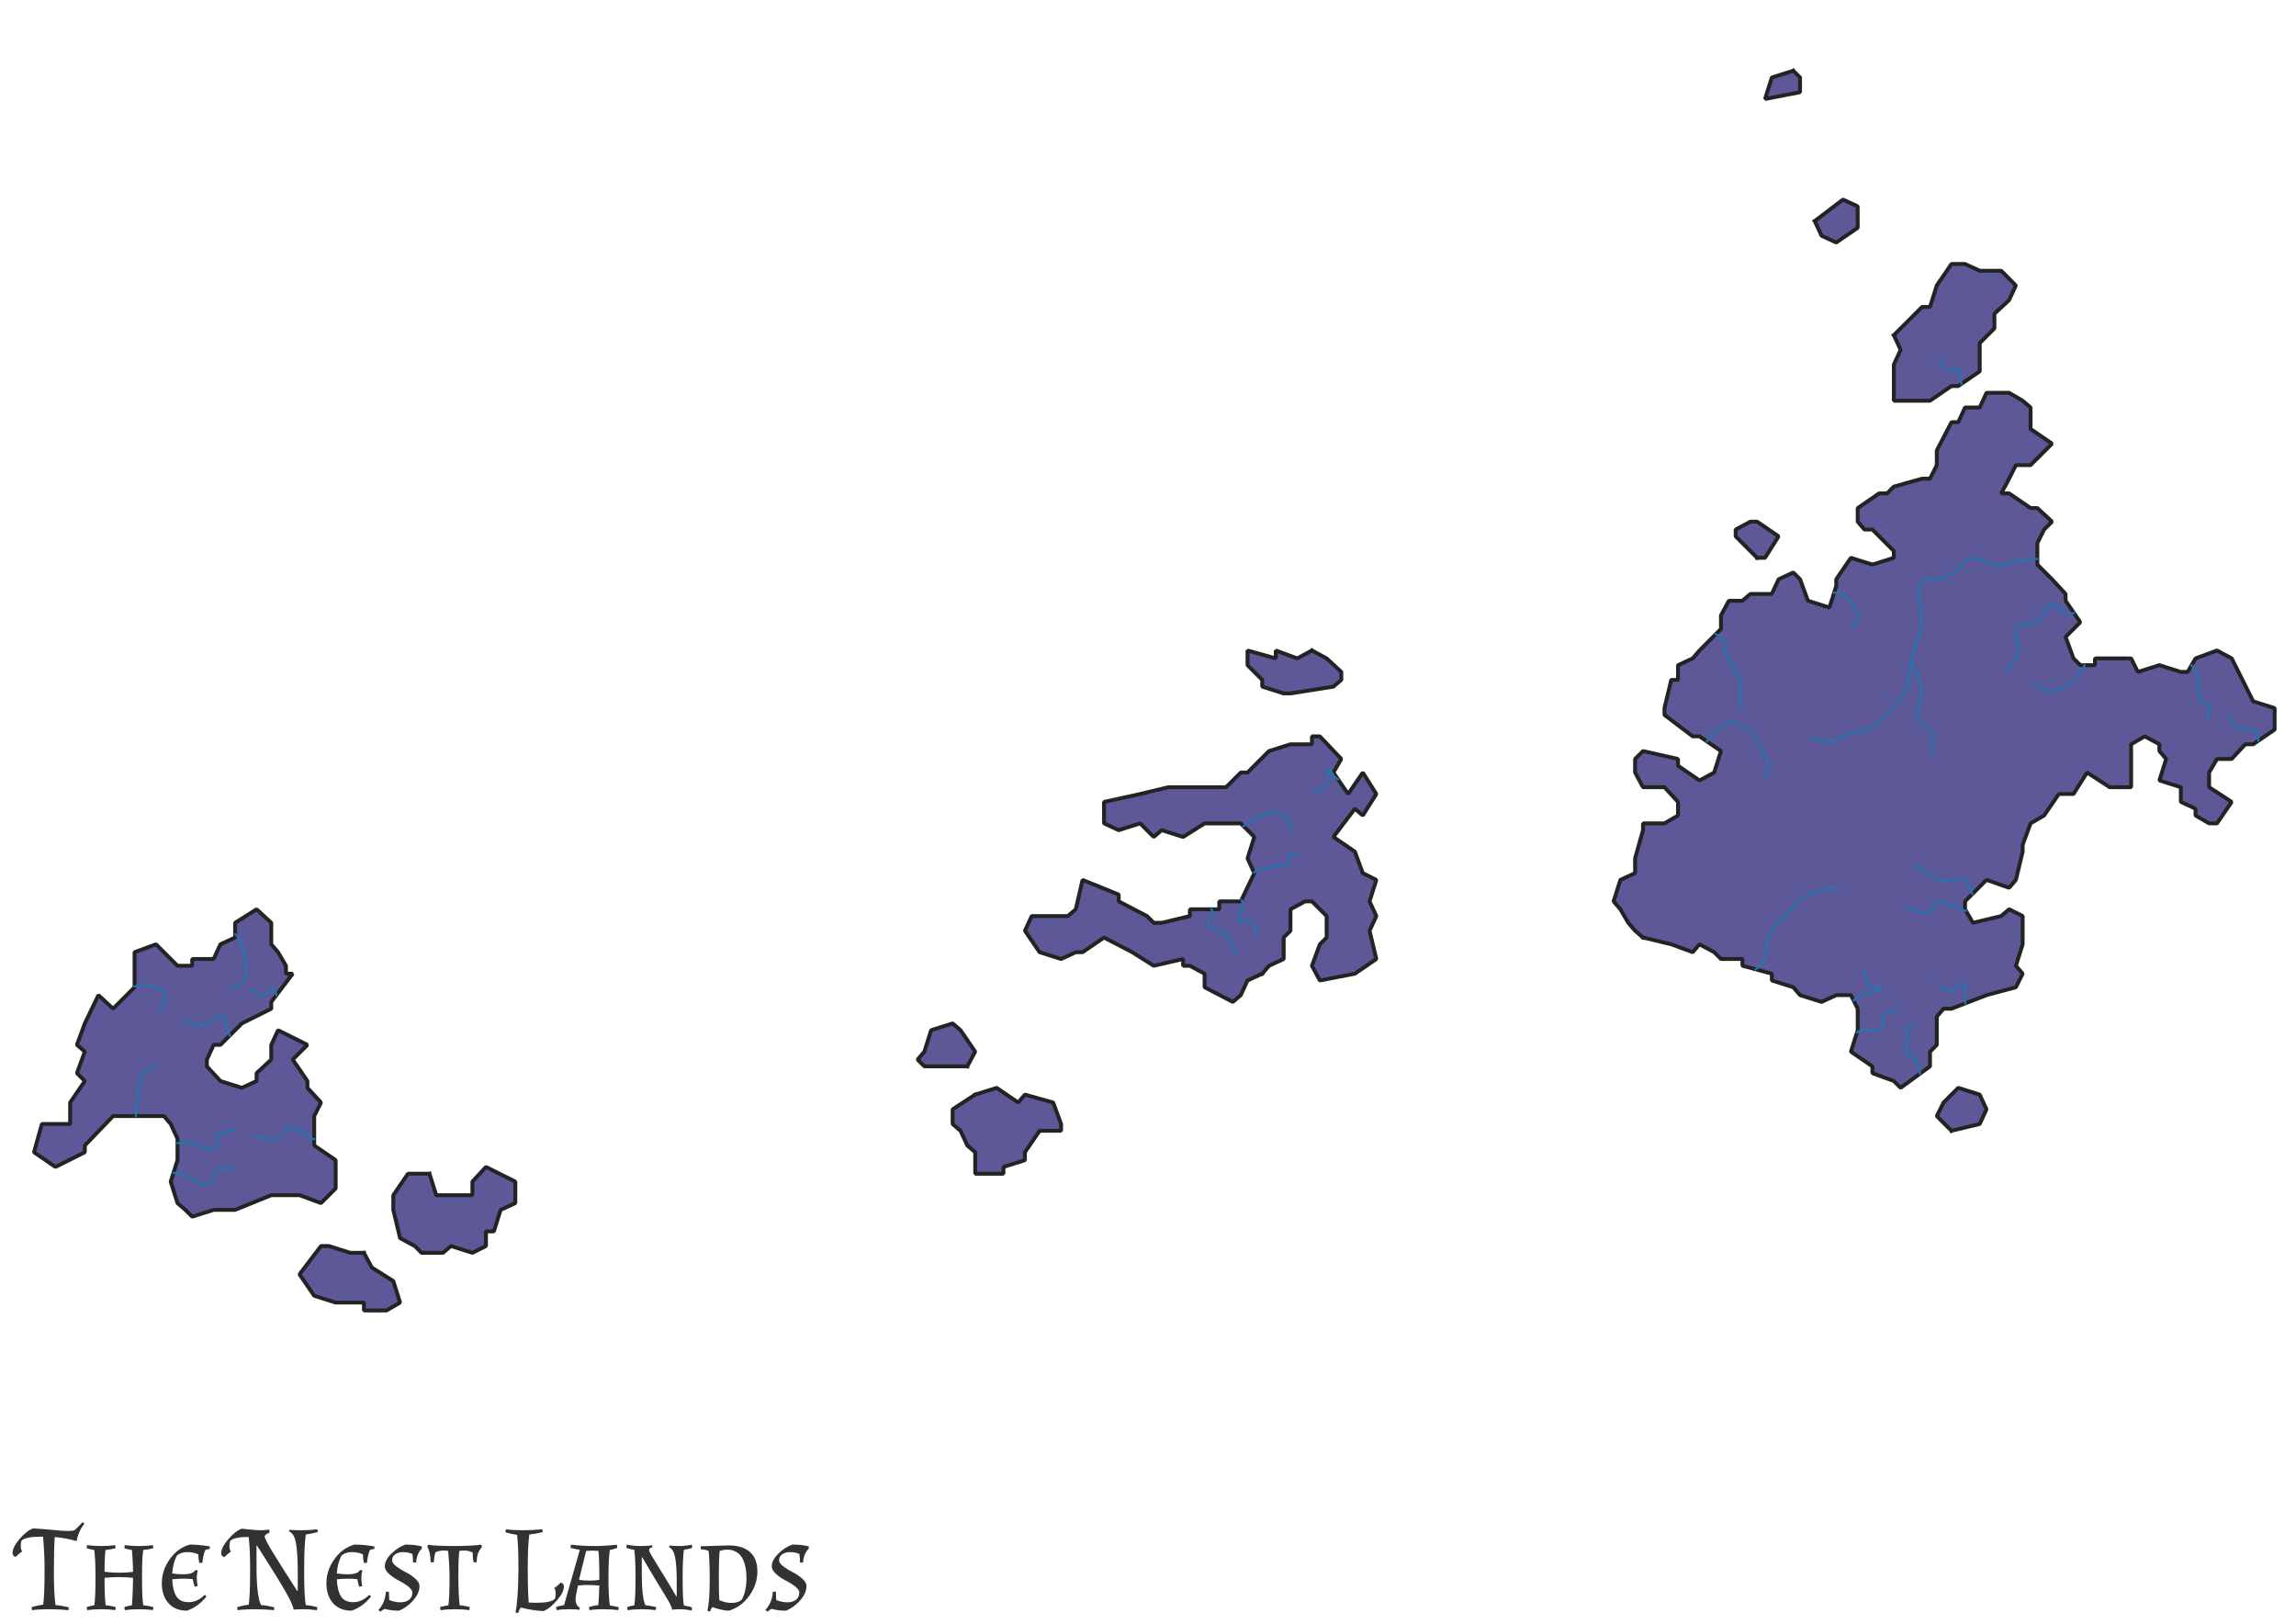 <?xml version="1.0" encoding="UTF-8" standalone="no"?>
<svg
   xmlns:dc="http://purl.org/dc/elements/1.1/"
   xmlns:cc="http://creativecommons.org/ns#"
   xmlns:rdf="http://www.w3.org/1999/02/22-rdf-syntax-ns#"
   xmlns:svg="http://www.w3.org/2000/svg"
   xmlns="http://www.w3.org/2000/svg"
   xmlns:sodipodi="http://sodipodi.sourceforge.net/DTD/sodipodi-0.dtd"
   xmlns:inkscape="http://www.inkscape.org/namespaces/inkscape"
   height="209.973mm"
   width="296.926mm"
   viewBox="0 0 3507 2480"
   version="1.2"
   id="svg7237"
   sodipodi:docname="TheNestLands.svg"
   inkscape:version="1.0.1 (3bc2e813f5, 2020-09-07)">
  <sodipodi:namedview
     pagecolor="#ffffff"
     bordercolor="#666666"
     borderopacity="1"
     objecttolerance="10"
     gridtolerance="10"
     guidetolerance="10"
     inkscape:pageopacity="0"
     inkscape:pageshadow="2"
     inkscape:window-width="1920"
     inkscape:window-height="1028"
     id="namedview7239"
     showgrid="false"
     inkscape:zoom="0.7635981"
     inkscape:cx="310.68259"
     inkscape:cy="366.08748"
     inkscape:window-x="-9"
     inkscape:window-y="14"
     inkscape:window-maximized="1"
     inkscape:current-layer="svg7237" />
  <defs
     id="defs7083" />
  <defs
     id="defs7106" />
  <defs
     id="defs7135" />
  <defs
     id="defs7196" />
  <g
     stroke-linejoin="bevel"
     transform="scale(1)"
     font-weight="400"
     font-style="normal"
     fill="#5d58cc"
     stroke="#232323"
     fill-opacity="1"
     stroke-width="5.906"
     stroke-linecap="square"
     font-size="32.5px"
     font-family="'MS Shell Dlg 2'"
     stroke-opacity="1"
     id="g7177"
     inkscape:label="Land"
     style="fill:#5d5897;fill-opacity:1">
    <path
       fill-rule="evenodd"
       d="m 2509.58,1431.78 -12.08,-10.35 -10.36,-12.08 -12.08,-20.71 -10.36,-12.09 10.36,-32.79 22.44,-10.35 v -22.44 l 12.08,-43.15 v -10.35 h 32.79 l 20.71,-12.08 v -20.71 l -20.71,-22.44 h -32.79 l -12.08,-22.44 v -20.71 l 12.08,-12.08 53.5,12.08 v 10.36 l 32.79,22.43 22.44,-12.08 10.35,-32.79 -32.79,-22.44 h -10.35 l -43.15,-32.79 v -10.35 l 10.35,-43.15 h 10.36 v -22.44 l 22.44,-10.35 10.35,-12.084 32.79,-32.792 v -20.71 l 12.08,-22.437 h 20.72 l 12.08,-10.355 h 32.79 l 10.35,-22.437 22.44,-10.355 10.36,10.355 12.08,32.792 32.79,10.355 10.35,-32.792 v -10.355 l 22.44,-32.792 32.79,10.355 32.79,-10.355 v -10.355 l -32.79,-32.792 h -12.08 l -10.35,-12.081 v -20.711 l 32.79,-22.437 h 12.08 l 10.35,-10.355 43.15,-12.081 h 12.08 l 10.36,-20.711 v -22.437 l 22.44,-43.147 h 10.35 l 10.36,-22.436 h 22.43 l 10.36,-22.437 h 34.52 l 20.71,12.081 12.08,10.356 v 32.791 l 32.79,22.437 -32.79,32.792 h -22.44 l -10.35,20.711 -12.09,22.436 h 12.09 l 32.79,22.437 h 10.35 l 22.44,20.711 -12.08,12.081 -10.36,20.711 v 32.791 l 22.44,22.437 20.71,22.437 v 10.355 l 22.44,32.792 -22.44,22.437 12.08,32.794 10.36,10.35 h 22.43 v -10.35 h 55.23 l 10.36,20.71 32.79,-10.36 32.79,10.36 h 10.36 l 12.08,-20.71 32.79,-12.084 22.44,12.084 10.35,20.71 22.44,44.87 32.79,10.36 v 10.35 22.44 l -32.79,22.44 h -12.08 l -20.71,22.43 h -12.08 -10.36 l -12.08,20.71 v 22.44 l 34.52,22.44 -22.44,32.79 h -12.08 l -20.71,-12.08 v -10.36 l -22.44,-10.35 v -22.44 l -32.79,-10.36 10.35,-32.79 -10.35,-12.08 v -10.35 l -22.44,-12.09 -20.71,12.09 v 32.79 10.35 22.44 h -32.79 l -34.52,-22.44 -20.71,32.79 h -22.43 l -22.44,32.8 -20.71,12.08 -12.08,32.79 v 10.36 l -10.36,43.14 -10.35,12.08 -34.52,-12.08 -32.79,32.79 v 12.09 l 12.08,20.71 43.14,-10.36 12.09,-10.35 20.71,10.35 v 43.15 l -10.36,32.79 10.36,12.08 -10.36,20.71 -44.87,12.08 -53.5,20.71 h -12.09 l -10.35,12.09 v 43.14 l -10.36,10.36 v 22.43 l -44.87,32.8 -10.36,-10.36 -32.79,-12.08 v -10.36 l -32.79,-22.43 10.36,-32.79 v -10.36 -22.44 l -10.36,-20.71 h -22.44 l -22.43,10.36 -32.79,-10.36 -10.36,-12.08 -32.79,-10.35 v -10.36 l -44.87,-12.08 v -10.36 h -32.8 l -10.35,-10.35 -22.44,-12.08 -10.35,12.08 -32.8,-12.08 -43.14,-10.36"
       vector-effect="none"
       id="path7151"
       style="fill:#5d5897;fill-opacity:1" />
    <path
       fill-rule="evenodd"
       d="m 1927.95,1487.01 -22.44,10.36 -10.35,22.43 -12.08,10.36 -43.15,-22.44 v -20.71 l -22.44,-12.08 h -10.35 v -10.36 l -44.87,10.36 -32.8,-20.71 -43.14,-22.44 -32.8,22.44 h -10.35 l -22.44,10.35 -32.79,-10.35 -22.44,-32.79 10.36,-22.44 h 12.08 43.15 l 12.08,-10.35 10.35,-44.88 55.23,22.44 v 10.35 l 43.15,22.44 10.36,10.36 h 12.08 l 43.14,-10.36 v -10.35 h 44.88 v -12.09 h 32.79 l 20.71,-43.14 -10.36,-22.44 10.36,-32.79 -20.71,-20.71 h -55.23 l -32.79,20.71 -32.79,-10.36 -12.08,10.36 -20.72,-20.71 -32.79,10.35 -22.43,-10.35 v -32.79 l 55.22,-12.09 43.15,-10.35 h 10.36 22.43 12.09 43.14 l 22.44,-22.44 h 10.35 l 32.8,-32.79 32.79,-10.35 h 32.79 v -12.09 h 12.08 l 32.79,34.52 -12.08,20.71 22.44,32.79 22.44,-32.79 20.71,32.79 -20.71,32.8 -12.09,-10.36 -32.79,43.15 32.79,22.44 12.09,32.79 20.71,10.35 -10.36,32.79 10.36,22.44 -10.36,22.44 10.36,43.14 -32.8,22.44 -53.5,10.36 -12.08,-22.44 12.08,-32.79 10.36,-10.36 v -32.79 l -22.44,-22.44 h -10.35 l -22.44,12.09 v 32.79 l -10.36,10.35 v 32.79 l -22.43,10.36 -10.36,12.08"
       vector-effect="none"
       id="path7153"
       style="fill:#5d5897;fill-opacity:1" />
    <path
       fill-rule="evenodd"
       d="m 271.095,1771.78 v -32.79 l -10.355,-22.44 -10.356,-12.08 h -34.518 -20.71 -22.437 l -43.147,44.88 v 10.35 l -44.873,22.44 -32.792,-22.44 12.081,-43.15 h 43.147 v -32.79 l 22.437,-32.79 -12.081,-12.08 12.081,-32.79 -12.081,-10.36 12.081,-32.79 20.711,-43.15 22.436,20.71 32.792,-32.79 v -10.35 -10.36 -32.79 l 32.792,-12.08 32.792,32.79 h 22.437 v -10.36 h 32.792 l 10.355,-22.43 22.436,-10.36 v -22.43 l 32.792,-20.71 22.437,20.71 v 32.79 l 10.355,12.08 12.082,20.71 v 12.08 h 10.355 l -32.792,43.15 v 10.35 l -44.873,22.44 -32.792,32.79 h -10.355 l -10.356,22.44 v 10.35 l 20.711,22.44 32.792,10.36 22.436,-10.36 v -12.08 l 22.437,-20.71 v -22.44 l 10.355,-22.43 44.874,22.43 -22.437,22.44 22.437,32.79 v 10.36 l 20.71,22.43 -10.355,20.71 v 12.08 22.44 10.36 l 32.792,22.43 v 43.15 l -22.437,22.44 -32.792,-12.08 h -32.792 -10.355 l -55.229,22.43 H 348.76 326.324 l -32.792,10.36 -10.356,-10.36 -12.081,-10.35 -10.355,-32.79 10.355,-32.8"
       vector-effect="none"
       id="path7155"
       style="fill:#5d5897;fill-opacity:1" />
    <path
       fill-rule="evenodd"
       d="m 2892.72,511.882 32.8,-32.792 10.35,-10.355 h 12.08 l 10.36,-32.792 22.44,-32.792 h 20.71 l 22.43,10.356 h 32.79 l 22.44,22.436 -10.35,22.437 -22.44,20.71 v 22.437 l -22.44,22.437 v 22.436 20.711 l -32.79,22.437 h -10.35 l -32.8,22.436 h -55.23 v -44.873 -10.355 l 10.36,-22.437 -10.36,-22.437"
       vector-effect="none"
       id="path7157"
       style="fill:#5d5897;fill-opacity:1" />
    <path
       fill-rule="evenodd"
       d="m 655.969,1792.49 10.355,32.8 h 43.148 12.081 v -20.71 l 20.71,-22.44 44.874,22.44 v 32.79 l -22.437,10.35 -10.355,32.79 h -12.082 v 22.44 l -20.71,10.36 -32.792,-10.36 -12.081,10.36 h -32.792 l -10.356,-10.36 -22.436,-12.08 -10.356,-43.15 v -10.35 -12.08 l 22.437,-32.8 h 32.792"
       vector-effect="none"
       id="path7159"
       style="fill:#5d5897;fill-opacity:1" />
    <path
       fill-rule="evenodd"
       d="m 1489.57,1671.68 32.8,-10.35 32.79,22.43 10.35,-12.08 43.15,12.08 12.08,32.79 v 10.36 h -32.79 l -22.44,32.79 v 12.08 l -32.79,10.36 v 10.35 h -43.15 v -32.79 l -12.08,-10.35 -10.35,-22.44 -12.08,-10.36 v -22.43 l 34.51,-22.44"
       vector-effect="none"
       id="path7161"
       style="fill:#5d5897;fill-opacity:1" />
    <path
       fill-rule="evenodd"
       d="m 555.867,1913.31 12.081,22.43 32.792,20.71 10.356,32.8 -20.711,12.08 h -34.518 v -12.08 H 512.72 l -32.792,-10.36 -22.437,-32.79 32.792,-43.15 h 12.082 l 32.791,10.36 h 20.711"
       vector-effect="none"
       id="path7163"
       style="fill:#5d5897;fill-opacity:1" />
    <path
       fill-rule="evenodd"
       d="m 2003.89,993.406 22.44,12.084 22.43,20.71 v 12.08 l -12.08,10.35 -65.58,10.36 h -10.36 l -32.79,-10.36 v -10.35 l -22.44,-22.44 v -22.434 l 43.15,12.084 v -12.084 l 32.79,12.084 22.44,-12.084"
       vector-effect="none"
       id="path7165"
       style="fill:#5d5897;fill-opacity:1" />
    <path
       fill-rule="evenodd"
       d="m 1477.49,1628.53 h -65.58 l -10.36,-10.35 10.36,-12.08 10.35,-32.79 32.8,-10.36 12.08,10.36 22.43,32.79 -12.08,22.43"
       vector-effect="none"
       id="path7167"
       style="fill:#5d5897;fill-opacity:1" />
    <path
       fill-rule="evenodd"
       d="m 2980.75,1726.91 -22.44,-22.44 10.35,-20.71 22.44,-22.43 32.79,10.35 10.36,22.44 -10.36,22.43 -43.14,10.36"
       vector-effect="none"
       id="path7169"
       style="fill:#5d5897;fill-opacity:1" />
    <path
       fill-rule="evenodd"
       d="m 2771.91,337.567 43.15,-32.792 22.44,10.356 v 32.792 l -32.8,22.436 -22.43,-10.355 -10.36,-22.437"
       vector-effect="none"
       id="path7171"
       style="fill:#5d5897;fill-opacity:1" />
    <path
       fill-rule="evenodd"
       d="m 2683.89,851.883 -32.79,-32.792 v -10.355 l 22.44,-12.081 h 10.35 l 32.79,22.436 -20.71,32.792 h -12.08"
       vector-effect="none"
       id="path7173"
       style="fill:#5d5897;fill-opacity:1" />
    <path
       fill-rule="evenodd"
       d="m 2739.12,108.024 10.36,10.355 v 22.437 l -53.51,10.355 10.36,-32.792 32.79,-10.355"
       vector-effect="none"
       id="path7175"
       style="fill:#5d5897;fill-opacity:1" />
  </g>
  <g
     transform="matrix(4.411,0,0,4.411,27.092,2457.595)"
     font-weight="400"
     font-style="normal"
     fill="#323232"
     stroke="none"
     fill-opacity="1"
     font-size="32.5px"
     font-family="'MS Shell Dlg 2'"
     id="g7216"
     inkscape:label="Label">
    <path
       fill-rule="nonzero"
       d="m 5.292,-27.972 c 1.932,0.084 4.151,0.252 6.657,0.504 2.506,0.252 4.291,0.378 5.355,0.378 1.064,0 1.862,-0.084 2.394,-0.252 1.288,-1.232 2.198,-2.17 2.73,-2.814 l 0.672,0.504 c -1.484,1.932 -2.38,3.948 -2.688,6.048 -2.772,-0.756 -5.306,-1.218 -7.602,-1.386 -0.196,3.052 -0.294,7.063 -0.294,12.033 0,4.97 0.182,8.799 0.546,11.487 1.4,0.14 2.94,0.406 4.62,0.798 L 17.556,0.336 C 15.484,0.112 13.237,0 10.815,0 8.393,0 6.44,0.112 4.956,0.336 L 4.788,-0.714 C 6.048,-1.106 7.392,-1.4 8.82,-1.596 9.128,-3.892 9.282,-7.504 9.282,-12.432 v -2.478 c 0,-2.772 -0.168,-6.174 -0.504,-10.206 H 7.686 c -3.304,0 -5.418,0.448 -6.342,1.344 -0.196,0.392 -0.294,1.008 -0.294,1.848 0,0.84 0.14,1.414 0.42,1.722 l -0.042,0.294 c -0.7,0.42 -1.4,1.008 -2.1,1.764 -0.336,-0.028 -0.609,-0.168 -0.819,-0.42 -0.21,-0.252 -0.315,-0.546 -0.315,-0.882 0,-1.372 0.826,-3.01 2.478,-4.914 1.652,-1.904 3.192,-3.108 4.62,-3.612 m 31.786,5.754 c 1.428,0.224 3.045,0.336 4.851,0.336 1.806,0 3.437,-0.098 4.893,-0.294 l 0.126,1.05 c -1.064,0.28 -2.226,0.49 -3.486,0.63 -0.28,1.736 -0.42,4.592 -0.42,8.568 v 1.974 c 0,4.032 0.14,6.888 0.42,8.568 1.26,0.14 2.422,0.35 3.486,0.63 l -0.126,1.05 C 45.366,0.098 43.735,0 41.929,0 40.123,0 38.506,0.112 37.078,0.336 L 36.91,-0.756 c 0.784,-0.252 1.666,-0.462 2.646,-0.63 0.224,-3.164 0.35,-6.328 0.378,-9.492 -1.792,-0.168 -3.444,-0.252 -4.956,-0.252 -1.512,0 -3.15,0.084 -4.914,0.252 0,4.62 0.126,7.784 0.378,9.492 1.26,0.14 2.422,0.35 3.486,0.63 l -0.126,1.05 C 32.346,0.098 30.715,0 28.909,0 27.103,0 25.486,0.112 24.058,0.336 L 23.89,-0.756 c 0.784,-0.252 1.666,-0.462 2.646,-0.63 0.252,-2.016 0.378,-4.872 0.378,-8.568 v -1.974 c 0,-3.696 -0.14,-6.552 -0.42,-8.568 -0.98,-0.168 -1.862,-0.378 -2.646,-0.63 l 0.168,-1.092 c 1.428,0.224 3.045,0.336 4.851,0.336 1.806,0 3.437,-0.098 4.893,-0.294 l 0.126,1.05 c -1.064,0.28 -2.226,0.49 -3.486,0.63 -0.224,1.624 -0.336,4.13 -0.336,7.518 1.568,0.224 3.255,0.336 5.061,0.336 1.806,0 3.409,-0.098 4.809,-0.294 -0.028,-2.38 -0.154,-4.9 -0.378,-7.56 -0.98,-0.168 -1.862,-0.378 -2.646,-0.63 l 0.168,-1.092 m 16.424,11.844 c 0.084,2.492 0.546,4.438 1.386,5.838 0.84,1.4 2.268,2.1 4.284,2.1 2.016,0 3.878,-0.854 5.586,-2.562 l 0.588,0.588 c -1.876,2.38 -4.13,4.018 -6.762,4.914 -2.716,0 -4.844,-0.861 -6.384,-2.583 -1.54,-1.722 -2.31,-4.046 -2.31,-6.972 0,-2.926 0.91,-5.677 2.73,-8.253 1.82,-2.576 4.144,-4.27 6.972,-5.082 2.044,0 4.354,0.21 6.93,0.63 l -0.042,0.924 c -0.532,0 -1.036,0.098 -1.512,0.294 -0.532,1.26 -0.882,2.758 -1.05,4.494 h -1.05 c -0.224,-0.952 -0.336,-1.932 -0.336,-2.94 -1.064,-0.532 -2.324,-0.798 -3.78,-0.798 -1.456,0 -2.66,0.392 -3.612,1.176 -0.952,1.736 -1.498,3.808 -1.638,6.216 1.176,0.196 2.436,0.294 3.78,0.294 2.324,0 3.724,-0.49 4.2,-1.47 l 0.882,0.126 c -0.252,0.84 -0.378,1.666 -0.378,2.478 0,0.812 0.098,1.806 0.294,2.982 l -1.008,0.168 c -0.308,-0.84 -0.532,-1.708 -0.672,-2.604 -1.12,-0.112 -2.233,-0.168 -3.339,-0.168 -1.106,0 -2.359,0.07 -3.759,0.21 m 43.464,-2.058 c 0,-4.788 -0.21,-8.295 -0.63,-10.521 -0.42,-2.226 -1.218,-3.549 -2.394,-3.969 l 0.168,-0.588 c 0.868,0.112 2.282,0.168 4.242,0.168 1.96,0 3.766,-0.112 5.418,-0.336 l 0.126,0.966 c -1.988,0.476 -3.374,0.756 -4.158,0.84 -0.364,2.744 -0.546,6.398 -0.546,10.962 v 2.478 c 0,5.236 0.182,8.89 0.546,10.962 1.428,0.168 2.772,0.42 4.032,0.756 l -0.168,1.05 C 102.118,0.112 100.627,0 99.129,0 97.631,0 96.42,0.042 95.496,0.126 c 0,-0.924 -0.91,-2.982 -2.73,-6.174 -1.82,-3.192 -5.124,-8.526 -9.912,-16.002 l -0.168,0.084 v 7.056 c 0,6.86 0.518,11.34 1.554,13.44 1.54,0.14 3.066,0.406 4.578,0.798 L 88.734,0.336 C 86.662,0.112 84.415,0 81.993,0 79.571,0 77.618,0.112 76.134,0.336 l -0.168,-1.05 c 1.26,-0.392 2.604,-0.686 4.032,-0.882 0.308,-2.296 0.462,-5.908 0.462,-10.836 v -2.478 c 0,-3.948 -0.168,-7.322 -0.504,-10.122 -3.304,0 -5.418,0.448 -6.342,1.344 -0.196,0.392 -0.294,1.008 -0.294,1.848 0,0.84 0.14,1.414 0.42,1.722 l -0.042,0.294 c -0.7,0.42 -1.4,1.008 -2.1,1.764 -0.336,-0.028 -0.609,-0.168 -0.819,-0.42 -0.21,-0.252 -0.315,-0.546 -0.315,-0.882 0,-1.372 0.826,-3.01 2.478,-4.914 1.652,-1.904 3.192,-3.108 4.62,-3.612 0.336,0.028 1.281,0.126 2.835,0.294 1.554,0.168 2.835,0.252 3.843,0.252 1.008,0 1.946,-0.084 2.814,-0.252 l 0.168,1.05 c -1.148,0.476 -1.722,0.938 -1.722,1.386 0.14,0.756 0.938,2.345 2.394,4.767 1.456,2.422 4.424,7.119 8.904,14.091 l 0.168,-0.084 v -6.048 m 13.536,2.058 c 0.084,2.492 0.546,4.438 1.386,5.838 0.84,1.4 2.268,2.1 4.284,2.1 2.016,0 3.878,-0.854 5.586,-2.562 l 0.588,0.588 c -1.876,2.38 -4.13,4.018 -6.762,4.914 -2.716,0 -4.844,-0.861 -6.384,-2.583 -1.54,-1.722 -2.31,-4.046 -2.31,-6.972 0,-2.926 0.91,-5.677 2.73,-8.253 1.82,-2.576 4.144,-4.27 6.972,-5.082 2.044,0 4.354,0.21 6.93,0.63 l -0.042,0.924 c -0.532,0 -1.036,0.098 -1.512,0.294 -0.532,1.26 -0.882,2.758 -1.05,4.494 h -1.05 c -0.224,-0.952 -0.336,-1.932 -0.336,-2.94 -1.064,-0.532 -2.324,-0.798 -3.78,-0.798 -1.456,0 -2.66,0.392 -3.612,1.176 -0.952,1.736 -1.498,3.808 -1.638,6.216 1.176,0.196 2.436,0.294 3.78,0.294 2.324,0 3.724,-0.49 4.2,-1.47 l 0.882,0.126 c -0.252,0.84 -0.378,1.666 -0.378,2.478 0,0.812 0.098,1.806 0.294,2.982 l -1.008,0.168 c -0.308,-0.84 -0.532,-1.708 -0.672,-2.604 -1.12,-0.112 -2.233,-0.168 -3.339,-0.168 -1.106,0 -2.359,0.07 -3.759,0.21 m 18.16,7.182 c 1.288,0.532 2.562,0.798 3.822,0.798 1.26,0 2.268,-0.294 3.024,-0.882 0.756,-0.588 1.134,-1.428 1.134,-2.52 0,-1.12 -1.582,-2.506 -4.746,-4.158 -1.204,-0.616 -2.303,-1.365 -3.297,-2.247 -0.994,-0.882 -1.491,-1.757 -1.491,-2.625 0,-1.484 0.784,-2.982 2.352,-4.494 1.568,-1.512 3.178,-2.534 4.83,-3.066 2.072,0 3.948,0.21 5.628,0.63 V -21 c -1.176,1.176 -1.834,2.786 -1.974,4.83 h -1.05 c 0,-0.784 -0.07,-1.764 -0.21,-2.94 -0.98,-0.448 -2.03,-0.672 -3.15,-0.672 -1.12,0 -2.051,0.245 -2.793,0.735 -0.742,0.49 -1.113,1.197 -1.113,2.121 0,0.644 0.497,1.344 1.491,2.1 0.994,0.756 2.079,1.428 3.255,2.016 1.176,0.588 2.261,1.316 3.255,2.184 0.994,0.868 1.491,1.736 1.491,2.604 0,1.68 -0.742,3.353 -2.226,5.019 -1.484,1.666 -3.122,2.835 -4.914,3.507 -1.764,0 -3.416,-0.21 -4.956,-0.63 -0.448,0.196 -0.91,0.518 -1.386,0.966 l -0.756,-0.546 c 1.568,-1.708 2.436,-3.822 2.604,-6.342 h 1.05 c 0,0.98 0.042,1.932 0.126,2.856 m 28.878,-16.422 c -0.98,-0.476 -1.918,-0.714 -2.814,-0.714 -0.896,0 -1.498,0.056 -1.806,0.168 -0.224,1.512 -0.336,4.438 -0.336,8.778 0,4.34 0.154,7.672 0.462,9.996 1.26,0.14 2.422,0.35 3.486,0.63 l -0.126,1.05 C 154.95,0.098 153.277,0 151.387,0 c -1.89,0 -3.549,0.112 -4.977,0.336 l -0.168,-1.092 c 0.56,-0.168 1.526,-0.378 2.898,-0.63 0.252,-2.016 0.378,-4.872 0.378,-8.568 v -1.974 c 0,-1.96 -0.154,-4.704 -0.462,-8.232 -0.308,-0.112 -0.882,-0.168 -1.722,-0.168 -0.84,0 -1.736,0.196 -2.688,0.588 -0.28,0.868 -0.476,2.03 -0.588,3.486 h -1.092 c 0,-2.296 -0.378,-4.074 -1.134,-5.334 l 0.21,-0.714 c 2.156,0.28 5.18,0.42 9.072,0.42 3.892,0 7.028,-0.154 9.408,-0.462 l 0.252,0.798 c -0.7,0.784 -1.176,1.547 -1.428,2.289 -0.252,0.742 -0.406,1.743 -0.462,3.003 h -1.05 c -0.196,-0.924 -0.294,-2.044 -0.294,-3.36 m 19.616,-6.258 c -0.364,2.464 -0.546,6.377 -0.546,11.739 0,5.362 0.112,9.303 0.336,11.823 0.952,0.056 1.848,0.084 2.688,0.084 3.304,0 5.418,-0.448 6.342,-1.344 0.196,-0.392 0.294,-1.008 0.294,-1.848 0,-0.84 -0.14,-1.414 -0.42,-1.722 l 0.042,-0.294 c 0.7,-0.42 1.4,-1.008 2.1,-1.764 0.336,0.028 0.609,0.168 0.819,0.42 0.21,0.252 0.315,0.546 0.315,0.882 0,1.372 -0.826,3.01 -2.478,4.914 -1.652,1.904 -3.192,3.108 -4.62,3.612 -2.408,-0.084 -5.012,-0.49 -7.812,-1.218 -0.392,0.504 -0.714,1.148 -0.966,1.932 l -0.882,-0.252 c 0.588,-2.828 0.924,-7.462 1.008,-13.902 v -2.1 c 0,-4.9 -0.154,-8.512 -0.462,-10.836 -1.428,-0.196 -2.772,-0.49 -4.032,-0.882 l 0.168,-1.05 c 1.484,0.224 3.437,0.336 5.859,0.336 2.422,0 4.669,-0.112 6.741,-0.336 l 0.126,1.008 c -1.68,0.392 -3.22,0.658 -4.62,0.798 m 14.38,3.528 c 2.632,0.308 5.292,0.462 7.98,0.462 2.688,0 5.334,-0.154 7.938,-0.462 l 0.168,1.092 c -0.84,0.336 -1.708,0.588 -2.604,0.756 -0.308,2.296 -0.462,5.488 -0.462,9.576 0,4.088 0.154,7.28 0.462,9.576 0.56,0.084 1.596,0.294 3.108,0.63 l -0.168,1.05 C 206.614,0.112 204.892,0 202.792,0 c -2.1,0 -3.71,0.112 -4.83,0.336 l -0.168,-1.092 c 0.952,-0.308 2.03,-0.532 3.234,-0.672 0.168,-1.624 0.294,-3.878 0.378,-6.762 -1.316,-0.14 -2.632,-0.21 -3.948,-0.21 -1.316,0 -2.464,0.07 -3.444,0.21 -0.56,2.296 -0.84,3.892 -0.84,4.788 0,1.372 0.49,2.338 1.47,2.898 L 194.476,0.21 C 193.832,0.07 192.614,0 190.822,0 189.03,0 187.616,0.112 186.58,0.336 l -0.168,-1.092 c 0.672,-0.252 1.596,-0.476 2.772,-0.672 l 5.46,-19.152 c -1.232,-0.196 -2.31,-0.42 -3.234,-0.672 l 0.126,-1.092 m 2.814,12.18 c 1.092,0.168 2.303,0.252 3.633,0.252 1.33,0 2.471,-0.084 3.423,-0.252 0,-5.18 -0.112,-8.526 -0.336,-10.038 -0.952,-0.056 -1.659,-0.084 -2.121,-0.084 -0.462,0 -1.169,0.028 -2.121,0.084 l -2.478,10.038 M 220.928,0.294 C 219.472,0.098 217.841,0 216.035,0 c -1.806,0 -3.423,0.112 -4.851,0.336 l -0.168,-1.092 c 0.896,-0.28 1.736,-0.49 2.52,-0.63 0.252,-2.184 0.378,-5.04 0.378,-8.568 v -1.974 c 0,-3.752 -0.14,-6.636 -0.42,-8.652 -0.756,-0.084 -1.666,-0.308 -2.73,-0.672 l 0.126,-1.092 c 1.596,0.308 3.269,0.462 5.019,0.462 1.75,0 3.003,-0.098 3.759,-0.294 l 0.084,0.714 c -0.756,0.196 -1.134,0.518 -1.134,0.966 0,0.336 0.329,1.043 0.987,2.121 0.658,1.078 1.295,2.121 1.911,3.129 1.848,2.94 4.032,6.552 6.552,10.836 l 0.126,-0.084 v -5.124 c 0,-3.752 -0.196,-6.573 -0.588,-8.463 -0.392,-1.89 -1.064,-2.989 -2.016,-3.297 l 0.084,-0.714 c 0.728,0.14 1.82,0.21 3.276,0.21 1.456,0 2.954,-0.154 4.494,-0.462 l 0.126,1.092 c -1.148,0.364 -2.114,0.588 -2.898,0.672 -0.28,2.24 -0.42,5.124 -0.42,8.652 v 1.974 c 0,4.256 0.14,7.14 0.42,8.652 1.176,0.196 2.114,0.42 2.814,0.672 L 233.36,0.462 C 231.96,0.154 230.644,0 229.412,0 c -1.232,0 -2.184,0.056 -2.856,0.168 0,-0.616 -0.427,-1.652 -1.281,-3.108 -0.854,-1.456 -1.631,-2.744 -2.331,-3.864 -2.268,-3.668 -4.494,-7.392 -6.678,-11.172 l -0.168,0.084 v 5.628 c 0,5.572 0.42,9.198 1.26,10.878 1.26,0.14 2.492,0.35 3.696,0.63 l -0.126,1.05 m 15.584,-22.092 9.66,-0.294 c 3.192,0 5.649,0.756 7.371,2.268 1.722,1.512 2.583,3.773 2.583,6.783 0,3.01 -0.945,5.817 -2.835,8.421 -1.89,2.604 -4.235,4.312 -7.035,5.124 -0.728,0 -1.673,-0.133 -2.835,-0.399 -1.162,-0.266 -2.121,-0.553 -2.877,-0.861 -0.308,0.364 -0.588,0.882 -0.84,1.554 l -0.882,-0.21 c 0.532,-2.492 0.798,-6.013 0.798,-10.563 0,-4.55 -0.126,-7.959 -0.378,-10.227 -0.952,-0.364 -1.862,-0.546 -2.73,-0.546 v -1.05 m 14.448,4.2 c -0.504,-0.952 -1.211,-1.694 -2.121,-2.226 -0.91,-0.532 -1.904,-0.798 -2.982,-0.798 -1.078,0 -2.009,0.154 -2.793,0.462 -0.196,1.82 -0.294,4.725 -0.294,8.715 0,3.99 0.056,6.755 0.168,8.295 1.4,0.644 2.835,0.966 4.305,0.966 1.47,0 2.639,-0.378 3.507,-1.134 1.064,-2.016 1.596,-4.494 1.596,-7.434 0,-2.744 -0.462,-5.026 -1.386,-6.846 m 11.702,14.406 c 1.288,0.532 2.562,0.798 3.822,0.798 1.26,0 2.268,-0.294 3.024,-0.882 0.756,-0.588 1.134,-1.428 1.134,-2.52 0,-1.12 -1.582,-2.506 -4.746,-4.158 -1.204,-0.616 -2.303,-1.365 -3.297,-2.247 -0.994,-0.882 -1.491,-1.757 -1.491,-2.625 0,-1.484 0.784,-2.982 2.352,-4.494 1.568,-1.512 3.178,-2.534 4.83,-3.066 2.072,0 3.948,0.21 5.628,0.63 V -21 c -1.176,1.176 -1.834,2.786 -1.974,4.83 h -1.05 c 0,-0.784 -0.07,-1.764 -0.21,-2.94 -0.98,-0.448 -2.03,-0.672 -3.15,-0.672 -1.12,0 -2.051,0.245 -2.793,0.735 -0.742,0.49 -1.113,1.197 -1.113,2.121 0,0.644 0.497,1.344 1.491,2.1 0.994,0.756 2.079,1.428 3.255,2.016 1.176,0.588 2.261,1.316 3.255,2.184 0.994,0.868 1.491,1.736 1.491,2.604 0,1.68 -0.742,3.353 -2.226,5.019 -1.484,1.666 -3.122,2.835 -4.914,3.507 -1.764,0 -3.416,-0.21 -4.956,-0.63 -0.448,0.196 -0.91,0.518 -1.386,0.966 l -0.756,-0.546 c 1.568,-1.708 2.436,-3.822 2.604,-6.342 h 1.05 c 0,0.98 0.042,1.932 0.126,2.856"
       vector-effect="none"
       id="path7214" />
  </g>
  <g
     stroke-linejoin="bevel"
     transform="scale(1)"
     font-weight="400"
     font-style="normal"
     fill="none"
     stroke="#1f78b4"
     stroke-width="3.071"
     stroke-linecap="square"
     font-size="32.5px"
     font-family="'MS Shell Dlg 2'"
     stroke-opacity="1"
     id="g7554"
     inkscape:label="Rivers">
    <path
       fill-rule="evenodd"
       d="m 2807.22,1355.45 v 0.01 l -2.31,0.49 -2.71,0.41 -2.71,0.4 -2.71,0.43 -2.71,0.43 -2.69,0.47 -2.71,0.48 -2.69,0.54 -2.68,0.55 -2.67,0.58 -2.66,0.66 -2.66,0.73 -2.62,0.79 -2.59,0.9 -2.54,1.01 -2.48,1.13 -2.45,1.26 -2.38,1.31 -2.35,1.43 -2.3,1.5 -2.22,1.57 -2.2,1.64 -2.15,1.71 -2.09,1.76 -2.07,1.8 -2.02,1.84 -2,1.88 -1.95,1.92 -1.95,1.92 -1.92,1.95 -1.9,1.98 -1.9,1.97 -1.9,1.97 -1.95,1.93 -2,1.86 -2,1.87 -2,1.88 -1.97,1.88 -1.97,1.93 -1.91,1.95 -1.88,1.99 -1.83,2.03 -1.78,2.09 -1.69,2.14 -1.62,2.21 -1.51,2.28 -1.38,2.36 -1.27,2.42 -1.14,2.49 -0.94,2.57 -0.75,2.62 -0.61,2.68 -0.48,2.69 -0.4,2.71 -0.33,2.71 -0.29,2.72 -0.26,2.73 -0.28,2.71 -0.27,2.73 -0.35,2.71 -0.41,2.71 -0.54,2.67 -0.74,2.63 -1.02,2.52 -1.31,2.38 -1.6,2.19 -1.9,1.95 -2.09,1.74 -2.21,1.64 -2.21,1.61 -0.7,0.59"
       vector-effect="none"
       id="path7494" />
    <path
       fill-rule="evenodd"
       d="m 2926.59,1322.29 2.27,1.26 2.25,1.57 2.23,1.59 2.24,1.59 2.23,1.59 2.26,1.55 2.26,1.55 2.28,1.52 2.31,1.47 2.33,1.45 2.36,1.38 2.4,1.31 2.45,1.21 2.52,1.09 2.59,0.89 2.64,0.69 2.71,0.4 2.75,0.16 2.74,-0.02 2.73,-0.16 2.74,-0.22 2.73,-0.28 2.72,-0.31 2.73,-0.27 2.73,-0.26 2.72,-0.16 2.75,-0.02 2.74,0.19 2.7,0.51 2.5,1.05 2.03,1.81 1.66,2.17 1.35,2.4 1.1,2.49 0.99,2.57 0.88,2.57 0.89,2.59 0.94,2.57 0.65,1.54"
       vector-effect="none"
       id="path7496" />
    <path
       fill-rule="evenodd"
       d="m 2694.54,1185.34 -0.02,-0.03 -0.1,-0.11 0.12,-0.69 1.73,-2.12 1.64,-2.16 1.27,-2.29 0.87,-2.33 0.58,-2.33 0.37,-2.35 0.13,-2.4 -0.29,-2.53 -0.74,-2.58 -1.05,-2.52 -1.2,-2.45 -1.24,-2.43 -1.22,-2.45 -1.23,-2.43 -1.21,-2.46 -1.1,-2.5 -1.09,-2.5 -1.1,-2.5 -1.13,-2.51 -1.17,-2.46 -1.22,-2.45 -1.3,-2.4 -1.4,-2.35 -1.5,-2.28 -1.64,-2.17 -1.72,-2.09 -1.83,-2.04 -1.94,-1.93 -2.03,-1.83 -2.11,-1.74 -2.14,-1.71 -2.17,-1.66 -2.21,-1.6 -2.28,-1.52 -2.31,-1.44 -2.4,-1.31 -2.47,-1.17 -2.55,-0.95 -2.63,-0.71 -2.69,-0.33 -2.68,0.18 -2.65,0.51 -2.57,0.83 -2.51,1.07 -2.4,1.31 -2.31,1.47 -2.24,1.59 -2.16,1.67 -2.11,1.75 -2.05,1.81 -2.02,1.86 -1.95,1.92 -1.93,1.95 -1.88,1.98 -1.83,2.02 -1.8,2.07 -1.76,2.09 -1.64,2.19 -1.02,1.6"
       vector-effect="none"
       id="path7498" />
    <path
       fill-rule="evenodd"
       d="m 2914.68,1387.93 2.43,0.62 2.64,0.74 2.64,0.74 2.64,0.69 2.68,0.66 2.67,0.6 2.7,0.52 2.71,0.4 2.72,0.26 h 2.75 l 2.67,-0.5 2.45,-1.18 2.18,-1.64 1.98,-1.88 1.88,-1.98 1.87,-2.02 1.91,-1.95 2.06,-1.81 2.24,-1.56 2.5,-1.1 2.71,-0.47 2.73,0.09 2.69,0.52 2.63,0.79 2.55,0.98 2.5,1.11 2.49,1.17 2.45,1.23 2.43,1.24 2.45,1.24 2.47,1.19 2.49,1.16 2.52,1.07 2.57,0.93 2.62,0.78 1.46,0.3"
       vector-effect="none"
       id="path7500" />
    <path
       fill-rule="evenodd"
       d="m 2951.8,1148.18 -0.02,-2.45 0.14,-2.72 0.14,-2.73 0.09,-2.74 0.05,-2.73 -0.02,-2.75 -0.08,-2.72 -0.21,-2.73 -0.36,-2.71 -0.57,-2.67 -0.92,-2.58 -1.41,-2.33 -1.88,-1.98 -2.14,-1.71 -2.25,-1.55 -2.29,-1.52 -2.26,-1.55 -2.18,-1.66 -2,-1.87 -1.73,-2.1 -1.31,-2.4 -0.81,-2.61 -0.5,-2.69 -0.12,-2.73 0.15,-2.72 0.33,-2.71 0.47,-2.71 0.55,-2.68 0.59,-2.67 0.6,-2.66 0.62,-2.67 0.59,-2.66 0.57,-2.68 0.48,-2.69 0.42,-2.71 0.27,-2.73 0.16,-2.72 -0.05,-2.73 -0.3,-2.73 -0.5,-2.67 -0.62,-2.68 -0.72,-2.62 -0.82,-2.62 -0.88,-2.59 -0.91,-2.57 -0.97,-2.56 -1,-2.55 -1.03,-2.54 -1.06,-2.52 -1.1,-2.5 -1.11,-2.51 -1.13,-2.48 -1.16,-2.49 -1.19,-2.46 -1.21,-2.45"
       vector-effect="none"
       id="path7502" />
    <path
       fill-rule="evenodd"
       d="m 2847.83,1481.09 0.18,2.5 0.26,2.73 0.29,2.71 0.36,2.71 0.47,2.69 0.62,2.66 0.84,2.61 1.21,2.41 1.9,1.92 2.47,1.16 2.62,0.75 2.7,0.57 2.69,0.47 2.69,0.43 2.69,0.48 2.63,0.71 1.51,1.81 -2.12,1.63 -2.55,0.98 -2.63,0.81 -2.64,0.73 -2.65,0.7 -2.65,0.71 -2.65,0.71 -2.64,0.72 -2.63,0.76 -2.62,0.81 -2.61,0.89 -2.55,0.94 -2.54,1.07 -2.45,1.21 -2.36,1.38 -2.23,1.59 -2.12,1.74 -0.13,0.12"
       vector-effect="none"
       id="path7504" />
    <path
       fill-rule="evenodd"
       d="m 2960.97,1502.67 1.72,1.55 2.14,1.71 2.16,1.69 2.21,1.62 2.26,1.52 2.38,1.36 2.5,1.11 2.66,0.52 2.68,-0.42 2.47,-1.17 2.29,-1.5 2.19,-1.64 2.16,-1.69 2.17,-1.66 2.28,-1.5 2.54,-0.97 2.42,0.98 1.1,2.47 0.41,2.69 0.13,2.75 -0.02,2.73 -0.07,2.72 -0.1,2.75 -0.09,2.72 -0.07,2.75 v 2.72 l 0.09,2.73 0.1,1.2"
       vector-effect="none"
       id="path7506" />
    <path
       fill-rule="evenodd"
       d="m 2767.25,1126.08 -0.01,0.05 0.05,0.48 2.52,1.04 2.53,1.01 2.56,0.95 2.59,0.92 2.59,0.83 2.62,0.72 2.66,0.57 2.65,0.4 2.66,0.21 2.64,-0.06 2.61,-0.27 2.59,-0.52 2.55,-0.78 2.54,-0.96 2.49,-1.13 2.45,-1.2 2.45,-1.23 2.45,-1.22 2.48,-1.16 2.51,-1.07 2.53,-1.02 2.56,-0.95 2.59,-0.9 2.6,-0.81 2.64,-0.74 2.64,-0.71 2.66,-0.69 2.66,-0.67 2.66,-0.67 2.64,-0.71 2.64,-0.74 2.62,-0.8 2.59,-0.86 2.55,-0.95 2.49,-1.1 2.38,-1.3 2.3,-1.4 2.24,-1.5 2.17,-1.62 2.09,-1.71 2.06,-1.78 1.98,-1.86 1.92,-1.92 1.88,-1.98 1.85,-2.02 1.81,-2.05 1.78,-2.07 1.76,-2.09 1.77,-2.09 1.78,-2.07 1.8,-2.07 1.83,-2.04 1.82,-2.04 1.87,-2 1.86,-2 1.9,-1.99 1.81,-2.05 1.76,-2.09 1.75,-2.1 1.71,-2.14 1.62,-2.2 1.52,-2.24 1.41,-2.31 1.33,-2.33 1.21,-2.4 1.02,-2.45 0.86,-2.49 0.71,-2.52 0.57,-2.57 0.46,-2.59 0.37,-2.65 0.24,-2.68 0.17,-2.71 0.12,-2.73 0.14,-2.72 0.15,-2.73 0.21,-2.73 0.35,-2.71 0.41,-2.69 0.5,-2.67 0.57,-2.66 0.64,-2.66 0.71,-2.64 0.76,-2.62 0.74,-2.627 0.78,-2.624 0.81,-2.623 0.84,-2.606 0.85,-2.589 0.84,-2.606 0.85,-2.606 0.83,-2.606 0.81,-2.606 0.79,-2.606 0.76,-2.624 0.73,-2.64 0.65,-2.641 0.62,-2.641 0.56,-2.658 0.51,-2.675 0.45,-2.675 0.37,-2.692 0.25,-2.693 0.19,-2.692 0.11,-2.71 0.01,-2.692 -0.05,-2.71 -0.14,-2.727 -0.24,-2.709 -0.29,-2.71 -0.35,-2.71 -0.37,-2.709 -0.42,-2.71 -0.41,-2.692 -0.42,-2.71 -0.41,-2.709 -0.36,-2.71 -0.33,-2.71 -0.26,-2.709 -0.16,-2.71 -0.01,-2.71 0.15,-2.675 0.42,-2.606 0.69,-2.468 1.01,-2.261 1.28,-2.036 1.56,-1.813 1.88,-1.605 2.1,-1.38 2.45,-1.036 2.63,-0.656 2.71,-0.38 2.72,-0.224 2.75,-0.121 2.72,-0.086 2.75,-0.069 2.71,-0.121 2.72,-0.19 2.7,-0.293 2.65,-0.483 2.59,-0.708 2.57,-0.846 2.47,-1.139 2.35,-1.363 2.24,-1.571 2.14,-1.708 2.04,-1.813 1.97,-1.898 1.93,-1.95 1.9,-1.968 1.88,-1.985 1.92,-1.967 1.93,-1.933 2,-1.881 2.07,-1.761 2.19,-1.639 2.33,-1.416 2.47,-1.139 2.61,-0.759 2.71,-0.293 2.74,0.12 2.69,0.449 2.66,0.673 2.61,0.863 2.55,0.967 2.54,1.052 2.52,1.088 2.5,1.087 2.52,1.07 2.54,1.018 2.59,0.932 2.6,0.812 2.68,0.621 2.71,0.414 2.73,0.104 2.74,-0.19 2.71,-0.397 2.67,-0.535 2.66,-0.673 2.64,-0.76 2.61,-0.828 2.61,-0.88 2.58,-0.881 2.61,-0.862 2.61,-0.846 2.62,-0.777 2.66,-0.707 2.67,-0.605 2.7,-0.483 2.72,-0.328 2.73,-0.276 2.73,-0.172 2.74,-0.087 2.74,-0.051 2.75,-0.018 2.73,0.035 2.74,0.052 0.29,0.007"
       vector-effect="none"
       id="path7508" />
    <path
       fill-rule="evenodd"
       d="m 2898.89,1540.57 -2.14,0.65 -2.61,0.81 -2.61,0.81 -2.6,0.87 -2.57,0.93 -2.54,1.03 -2.47,1.2 -2.31,1.45 -1.93,1.89 -1.16,2.42 -0.5,2.67 -0.12,2.75 0.03,2.73 0.09,2.72 -0.04,2.75 -0.31,2.71 -0.96,2.55 -2.01,1.8 -2.64,0.69 -2.72,0.07 -2.75,-0.23 -2.71,-0.36 -2.71,-0.42 -2.71,-0.39 -2.72,-0.37 -2.73,-0.22 -2.74,-0.03 -2.73,0.25 -2.62,0.75 -2.45,1.22 -2.3,1.49 -1.15,0.86"
       vector-effect="none"
       id="path7510" />
    <path
       fill-rule="evenodd"
       d="m 2922.22,1564.26 v 0.05 l -1.98,0.78 -2.68,0.55 -2.66,0.68 -2.21,1.24 -1.41,1.67 -0.64,2.13 0.74,2.62 1.02,2.52 0.9,2.54 0.71,2.58 0.36,2.66 -0.14,2.71 -0.48,2.69 -0.59,2.68 -0.59,2.66 -0.53,2.69 -0.36,2.71 -0.11,2.73 0.33,2.69 0.98,2.5 1.5,2.23 1.9,1.97 2.11,1.72 2.21,1.62 2.22,1.61 2.2,1.64 2.03,1.81 1.78,2.05 1.45,2.3 0.97,2.54 0.55,2.67 0.31,2.71 0.21,2.73 0.2,2.73 0.14,1.04"
       vector-effect="none"
       id="path7512" />
    <path
       fill-rule="evenodd"
       d="m 3065.97,1023.87 1.12,-1.47 1.52,-2.26 1.54,-2.28 1.5,-2.28 1.48,-2.29 1.47,-2.31 1.41,-2.35 1.39,-2.37 1.31,-2.39 1.22,-2.46 1.14,-2.481 0.97,-2.554 0.72,-2.641 0.31,-2.709 -0.12,-2.727 -0.39,-2.693 -0.59,-2.675 -0.71,-2.64 -0.76,-2.624 -0.79,-2.623 -0.76,-2.624 -0.69,-2.657 -0.52,-2.676 -0.26,-2.726 0.23,-2.71 0.96,-2.554 1.73,-2.089 2.38,-1.346 2.61,-0.794 2.69,-0.5 2.73,-0.328 2.72,-0.242 2.75,-0.242 2.72,-0.241 2.71,-0.328 2.71,-0.449 2.66,-0.638 2.57,-0.915 2.42,-1.295 2.12,-1.708 1.85,-2.019 1.62,-2.21 1.48,-2.295 1.4,-2.365 1.33,-2.381 1.33,-2.399 1.33,-2.382 1.41,-2.347 1.54,-2.261 1.78,-2.088 2.16,-1.675 2.6,-0.742 2.66,0.501 2.43,1.242 2.21,1.588 2.11,1.743 2.05,1.813 2.06,1.812 2.1,1.76 2.21,1.605 2.4,1.312 2.57,0.828 2.71,0.277 2.73,-0.156 2.71,-0.379 2.69,-0.536 0.2,-0.048"
       vector-effect="none"
       id="path7514" />
    <path
       fill-rule="evenodd"
       d="m 2657.16,1081.55 -0.12,-0.31 0.01,-2.71 0.21,-2.73 0.23,-2.71 0.2,-2.73 0.21,-2.72 0.19,-2.73 0.16,-2.74 0.12,-2.73 0.06,-2.73 0.04,-2.74 -0.04,-2.73 -0.1,-2.74 -0.22,-2.73 -0.35,-2.71 -0.48,-2.67 -0.64,-2.68 -0.78,-2.61 -0.93,-2.57 -1.07,-2.52 -1.19,-2.47 -1.26,-2.41 -1.33,-2.4 -1.38,-2.37 -1.41,-2.34 -1.44,-2.33 -1.43,-2.33 -1.41,-2.33 -1.4,-2.37 -1.31,-2.38 -1.25,-2.45 -1.1,-2.5 -0.85,-2.591 -0.62,-2.675 -0.48,-2.692 -0.36,-2.71 -0.33,-2.71 -0.35,-2.709 -0.48,-2.693 -0.76,-2.623 -1.16,-2.485 -1.74,-2.089 -1.98,-1.864 -2.21,-1.622 -2.33,-1.432 -2.4,-1.312 -1.17,-0.576"
       vector-effect="none"
       id="path7516" />
    <path
       fill-rule="evenodd"
       d="m 357.062,1726.17 -2.503,0.67 -2.71,0.45 -2.692,0.45 -2.71,0.5 -2.675,0.59 -2.623,0.74 -2.572,0.96 -2.364,1.33 -1.95,1.85 -0.932,2.57 -0.276,2.71 -0.052,2.73 -0.018,2.74 -0.172,2.73 -0.587,2.66 -1.346,2.36 -2.227,1.56 -2.692,0.48 -2.727,-0.11 -2.727,-0.36 -2.692,-0.52 -2.675,-0.6 -2.658,-0.67 -2.641,-0.69 -2.64,-0.73 -2.658,-0.71 -2.641,-0.72 -2.658,-0.69 -2.658,-0.67 -2.657,-0.62 -2.693,-0.57 -2.692,-0.5 -2.71,-0.44 -2.727,-0.29 -2.727,-0.17 -2.744,0.01 -2.744,0.16 -2.727,0.29 -1.07,0.15"
       vector-effect="none"
       id="path7518" />
    <path
       fill-rule="evenodd"
       d="m 3107.18,1041.89 h 0.12 l 2.21,1.55 2.14,1.71 2.16,1.71 2.18,1.65 2.21,1.63 2.27,1.52 2.33,1.41 2.45,1.23 2.58,0.84 2.69,0.42 2.74,0.05 2.73,-0.19 2.71,-0.4 2.67,-0.57 2.64,-0.76 2.58,-0.91 2.53,-1.06 2.47,-1.19 2.4,-1.31 2.24,-1.57 2.16,-1.67 2.12,-1.75 2.08,-1.79 2.01,-1.85 1.97,-1.88 1.95,-1.95 1.88,-1.98 1.85,-2.02 1.78,-2.07 1.74,-2.13 1.68,-2.15 1.6,-2.21 1.54,-2.28 1.45,-2.31 1.34,-2.39 0.64,-1.38"
       vector-effect="none"
       id="path7520" />
    <path
       fill-rule="evenodd"
       d="m 1973.15,1267.81 -0.03,0.01 -0.47,-1.12 -0.69,-2.64 -0.71,-2.64 -0.77,-2.62 -0.9,-2.57 -1.09,-2.51 -1.38,-2.31 -1.62,-2.14 -1.85,-1.93 -2.15,-1.66 -2.33,-1.42 -2.46,-1.19 -2.57,-0.93 -2.65,-0.65 -2.71,-0.37 -2.75,-0.05 -2.71,0.28 -2.69,0.55 -2.64,0.71 -2.62,0.79 -2.61,0.86 -2.57,0.92 -2.57,0.98 -2.54,1.02 -2.52,1.07 -2.5,1.12 -2.49,1.18 -2.45,1.21 -2.43,1.25 -2.42,1.32 -2.36,1.36 -2.33,1.43 -2.3,1.5 -2.23,1.61 -1.69,1.43"
       vector-effect="none"
       id="path7522" />
    <path
       fill-rule="evenodd"
       d="m 389.042,1735.99 2.503,0.34 2.675,0.54 2.693,0.53 2.692,0.52 2.692,0.48 2.71,0.44 2.71,0.38 2.726,0.27 2.745,0.19 h 2.727 l 2.726,-0.26 2.641,-0.76 2.399,-1.29 2.192,-1.64 2.019,-1.85 1.933,-1.95 1.881,-1.98 1.899,-1.97 1.985,-1.9 2.123,-1.72 2.33,-1.44 2.554,-0.95 2.727,-0.24 2.709,0.43 2.589,0.88 2.486,1.16 2.381,1.33 2.347,1.43 2.296,1.5 2.278,1.52 2.261,1.54 2.278,1.52 2.313,1.48 2.347,1.42 2.399,1.31 2.468,1.21 2.537,1 0.915,0.26"
       vector-effect="none"
       id="path7524" />
    <path
       fill-rule="evenodd"
       d="m 1983.2,1305.43 -1.16,0.05 -2.66,-0.64 -2.66,-0.69 -2.67,-0.58 -2.71,-0.31 -2.52,0.82 -0.53,2.59 0.43,2.7 0.39,2.7 -0.08,2.71 -1.04,2.51 -2.05,1.76 -2.45,1.19 -2.63,0.84 -2.65,0.63 -2.7,0.5 -2.71,0.43 -2.71,0.39 -2.72,0.37 -2.71,0.36 -2.71,0.38 -2.73,0.4 -2.69,0.43 -2.71,0.48 -2.68,0.55 -2.67,0.64 -2.62,0.74 -2.61,0.9 -2.52,1.05 -2.45,1.23 -2.35,1.4 -0.55,0.36"
       vector-effect="none"
       id="path7526" />
    <path
       fill-rule="evenodd"
       d="m 1920.58,1429.49 -0.76,-2.3 -0.76,-2.62 -0.74,-2.62 -0.79,-2.63 -0.87,-2.59 -0.98,-2.55 -1.21,-2.47 -1.62,-2.17 -2.33,-1.37 -2.66,-0.6 -2.74,-0.21 -2.73,-0.02 -2.74,0.04 -2.75,-0.05 -2.71,-0.35 -2.4,-1.26 -0.93,-2.48 0.49,-2.68 0.96,-2.55 1.16,-2.49 1.19,-2.47 1.17,-2.46 1.07,-2.51 0.92,-2.59 0.58,-2.65 -0.03,-2.73 -0.78,-2.62 -1.17,-2.47 -0.29,-0.49"
       vector-effect="none"
       id="path7528" />
    <path
       fill-rule="evenodd"
       d="m 1887.82,1455.27 -1,-1.79 -1.03,-2.54 -0.99,-2.54 -1,-2.55 -1.02,-2.54 -1.07,-2.52 -1.1,-2.5 -1.17,-2.47 -1.25,-2.43 -1.38,-2.38 -1.52,-2.26 -1.79,-2.06 -2.19,-1.62 -2.42,-1.28 -2.54,-1.05 -2.58,-0.92 -2.61,-0.81 -2.64,-0.77 -2.62,-0.78 -2.63,-0.81 -2.57,-0.92 -2.48,-1.14 -2.25,-1.53 -1.48,-2.19 -0.05,-2.61 1,-2.5 1.43,-2.33 1.59,-2.23 1.58,-2.22 1.47,-2.32 1.11,-2.48 0.08,-2.66 -0.91,-2.54 -1.37,-2.34"
       vector-effect="none"
       id="path7530" />
    <path
       fill-rule="evenodd"
       d="m 2827.8,959.82 -0.02,-0.051 0.07,-0.415 1.79,-2.002 1.99,-1.881 1.91,-1.95 1.73,-2.088 1.36,-2.279 0.99,-2.364 0.6,-2.485 -0.03,-2.641 -0.69,-2.623 -1.02,-2.537 -1.21,-2.468 -1.33,-2.382 -1.26,-2.434 -1.24,-2.433 -1.42,-2.33 -1.48,-2.296 -1.52,-2.278 -1.57,-2.243 -1.64,-2.192 -1.74,-2.106 -1.87,-1.985 -2.02,-1.846 -2.21,-1.605 -2.45,-1.191 -2.65,-0.708 -2.71,-0.414 -2.73,-0.259 -2.73,-0.155 -1.19,-0.03"
       vector-effect="none"
       id="path7532" />
    <path
       fill-rule="evenodd"
       d="m 244.706,1543.41 -0.017,-0.01 0.397,-1.09 1.432,-2.31 1.45,-2.33 1.381,-2.35 1.242,-2.43 0.915,-2.54 0.535,-2.57 0.276,-2.63 -0.138,-2.65 -0.725,-2.63 -1.07,-2.5 -1.38,-2.36 -1.657,-2.18 -1.916,-1.95 -2.157,-1.66 -2.434,-1.2 -2.52,-1.06 -2.606,-0.81 -2.658,-0.64 -2.709,-0.48 -2.71,-0.36 -2.727,-0.24 -2.744,-0.13 -2.744,-0.01 -2.727,0.12 -2.727,0.24 -2.727,0.38 -2.675,0.59 -2.589,0.88 -0.466,0.21"
       vector-effect="none"
       id="path7534" />
    <path
       fill-rule="evenodd"
       d="m 357.907,1784.07 -2.312,0.47 -2.727,0.15 -2.727,0.14 -2.744,0.14 -2.727,0.19 -2.727,0.26 -2.727,0.33 -2.692,0.46 -2.658,0.68 -2.537,1 -2.071,1.77 -1.588,2.23 -1.277,2.43 -1.088,2.51 -1.053,2.52 -1.052,2.52 -1.208,2.45 -1.485,2.29 -1.933,1.94 -2.485,1.12 -2.727,0.12 -2.675,-0.55 -2.589,-0.9 -2.502,-1.12 -2.434,-1.25 -2.416,-1.31 -2.365,-1.36 -2.381,-1.38 -2.365,-1.38 -2.364,-1.37 -2.399,-1.34 -2.417,-1.28 -2.45,-1.21 -2.503,-1.12 -2.554,-1 -2.624,-0.81 -2.675,-0.59 -2.709,-0.34 -2.745,-0.19 -2.744,-0.06 -0.499,0.01"
       vector-effect="none"
       id="path7536" />
    <path
       fill-rule="evenodd"
       d="m 2961.9,547.608 0.88,1.398 1.05,2.52 1,2.537 1.06,2.52 1.13,2.485 1.3,2.417 1.55,2.243 2.09,1.726 2.64,0.621 2.73,-0.207 2.69,-0.535 2.66,-0.621 2.69,-0.57 2.71,-0.276 2.69,0.432 2.11,1.639 1.14,2.451 0.48,2.675 0.23,2.727 0.13,2.727 0.12,2.744 0.23,2.727 0.4,2.693 0.39,1.514"
       vector-effect="none"
       id="path7538" />
    <path
       fill-rule="evenodd"
       d="m 280.915,1559.69 2.02,0.67 2.623,0.81 2.606,0.8 2.641,0.77 2.64,0.73 2.641,0.67 2.675,0.62 2.692,0.52 2.71,0.4 2.71,0.24 2.727,-0.02 2.709,-0.36 2.589,-0.88 2.416,-1.3 2.279,-1.5 2.191,-1.64 2.141,-1.72 2.105,-1.75 2.14,-1.72 2.192,-1.62 2.33,-1.45 2.52,-1.04 2.71,-0.02 2.312,1.37 1.605,2.21 1.157,2.48 0.914,2.57 0.794,2.63 0.725,2.64 0.708,2.64 0.707,2.62 0.777,2.64 0.828,2.59 0.967,2.57 1.139,2.49 0.56,0.96"
       vector-effect="none"
       id="path7540" />
    <path
       fill-rule="evenodd"
       d="m 354.024,1511.47 -0.017,-0.02 2.071,-1.64 2.278,-1.5 2.296,-1.5 2.26,-1.56 2.227,-1.58 2.157,-1.7 2.071,-1.79 1.847,-1.98 1.502,-2.25 1.07,-2.5 0.673,-2.64 0.448,-2.69 0.225,-2.73 0.086,-2.75 -0.034,-2.72 -0.104,-2.73 -0.138,-2.74 -0.155,-2.73 -0.294,-2.71 -0.293,-2.73 -0.328,-2.71 -0.363,-2.71 -0.397,-2.71 -0.448,-2.69 -0.518,-2.69 -0.587,-2.66 -0.673,-2.66 -0.759,-2.62 -0.881,-2.59 -1.001,-2.55 -1.139,-2.49 -1.294,-2.4 -1.45,-2.33 -1.639,-2.19 -1.761,-2.09 -1.847,-1.96"
       vector-effect="none"
       id="path7542" />
    <path
       fill-rule="evenodd"
       d="m 383.968,1512.11 1.64,0.74 2.278,1.52 2.296,1.5 2.329,1.45 2.399,1.33 2.503,1.1 2.641,0.67 2.675,-0.43 2.33,-1.43 2.036,-1.81 1.916,-1.97 1.916,-1.95 2.019,-1.85 2.347,-1.34 2.486,0.41 1.708,2.02 1.07,2.5 0.898,2.58 0.831,2.56"
       vector-effect="none"
       id="path7544" />
    <path
       fill-rule="evenodd"
       d="m 2007.64,1210.42 2.05,-1.23 2.36,-1.36 2.39,-1.35 2.34,-1.39 2.33,-1.45 2.26,-1.54 2.2,-1.66 2.01,-1.81 1.75,-2.09 1.26,-2.38 0.53,-2.67 0.14,-2.73 -0.07,-2.74 -0.22,-2.73 -0.28,-2.71 -0.29,-2.73 -0.23,-2.72 0.26,-2.68 2.04,0.47 1.47,2.31 1.33,2.38 1.31,2.4 1.34,2.38 1.45,2.31 1.64,2.21 1.97,1.88 2.45,1.2 0.25,0.04"
       vector-effect="none"
       id="path7546" />
    <path
       fill-rule="evenodd"
       d="m 240.495,1625.24 v 0.07 l -2.33,1.31 -2.468,1.19 -2.468,1.19 -2.451,1.23 -2.416,1.29 -2.365,1.38 -2.312,1.49 -2.175,1.63 -1.933,1.92 -1.639,2.18 -1.398,2.33 -1.191,2.45 -0.95,2.57 -0.742,2.62 -0.587,2.68 -0.465,2.69 -0.415,2.71 -0.362,2.71 -0.363,2.71 -0.293,2.71 -0.345,2.71 -0.38,2.71 -0.397,2.71 -0.397,2.71 -0.362,2.71 -0.363,2.7 -0.345,2.71 -0.293,2.73 -0.259,2.71 -0.224,2.73 -0.156,2.74 -0.103,2.73 -0.035,2.73 0.052,2.74 0.005,0.1"
       vector-effect="none"
       id="path7548" />
    <path
       fill-rule="evenodd"
       d="m 3370.9,1097.68 0.41,-2.05 0.97,-2.55 0.97,-2.58 0.88,-2.58 0.74,-2.63 0.52,-2.69 -0.04,-2.73 -1.07,-2.46 -1.98,-1.87 -2.37,-1.38 -2.43,-1.26 -2.38,-1.33 -2.23,-1.6 -1.88,-1.97 -1.33,-2.38 -0.74,-2.63 -0.36,-2.71 -0.18,-2.72 -0.05,-2.73 0.02,-2.74 0.03,-2.73 0.02,-2.74 -0.02,-2.73 -0.08,-2.75 -0.17,-2.72 -0.33,-2.71 -0.5,-2.69 -0.76,-2.63 -1,-2.53 -1.3,-2.42 -1.46,-2.3 -1.59,-2.24 -1.66,-2.16 -1.72,-2.14 -0.46,-0.54"
       vector-effect="none"
       id="path7550" />
    <path
       fill-rule="evenodd"
       d="m 3402.97,1091.4 0.76,1.45 1.29,2.42 1.36,2.38 1.4,2.35 1.49,2.29 1.53,2.26 1.64,2.2 1.78,2.08 1.95,1.92 2.23,1.57 2.53,1.02 2.7,0.55 2.72,0.21 h 2.75 l 2.72,-0.11 2.75,-0.13 2.74,-0.09 2.73,0.05 2.71,0.4 2.52,1.02 1.88,1.93 1.07,2.5 0.55,2.68 0.3,2.71 0.19,2.72 0.15,2.75 0.07,0.71"
       vector-effect="none"
       id="path7552" />
  </g>
</svg>
